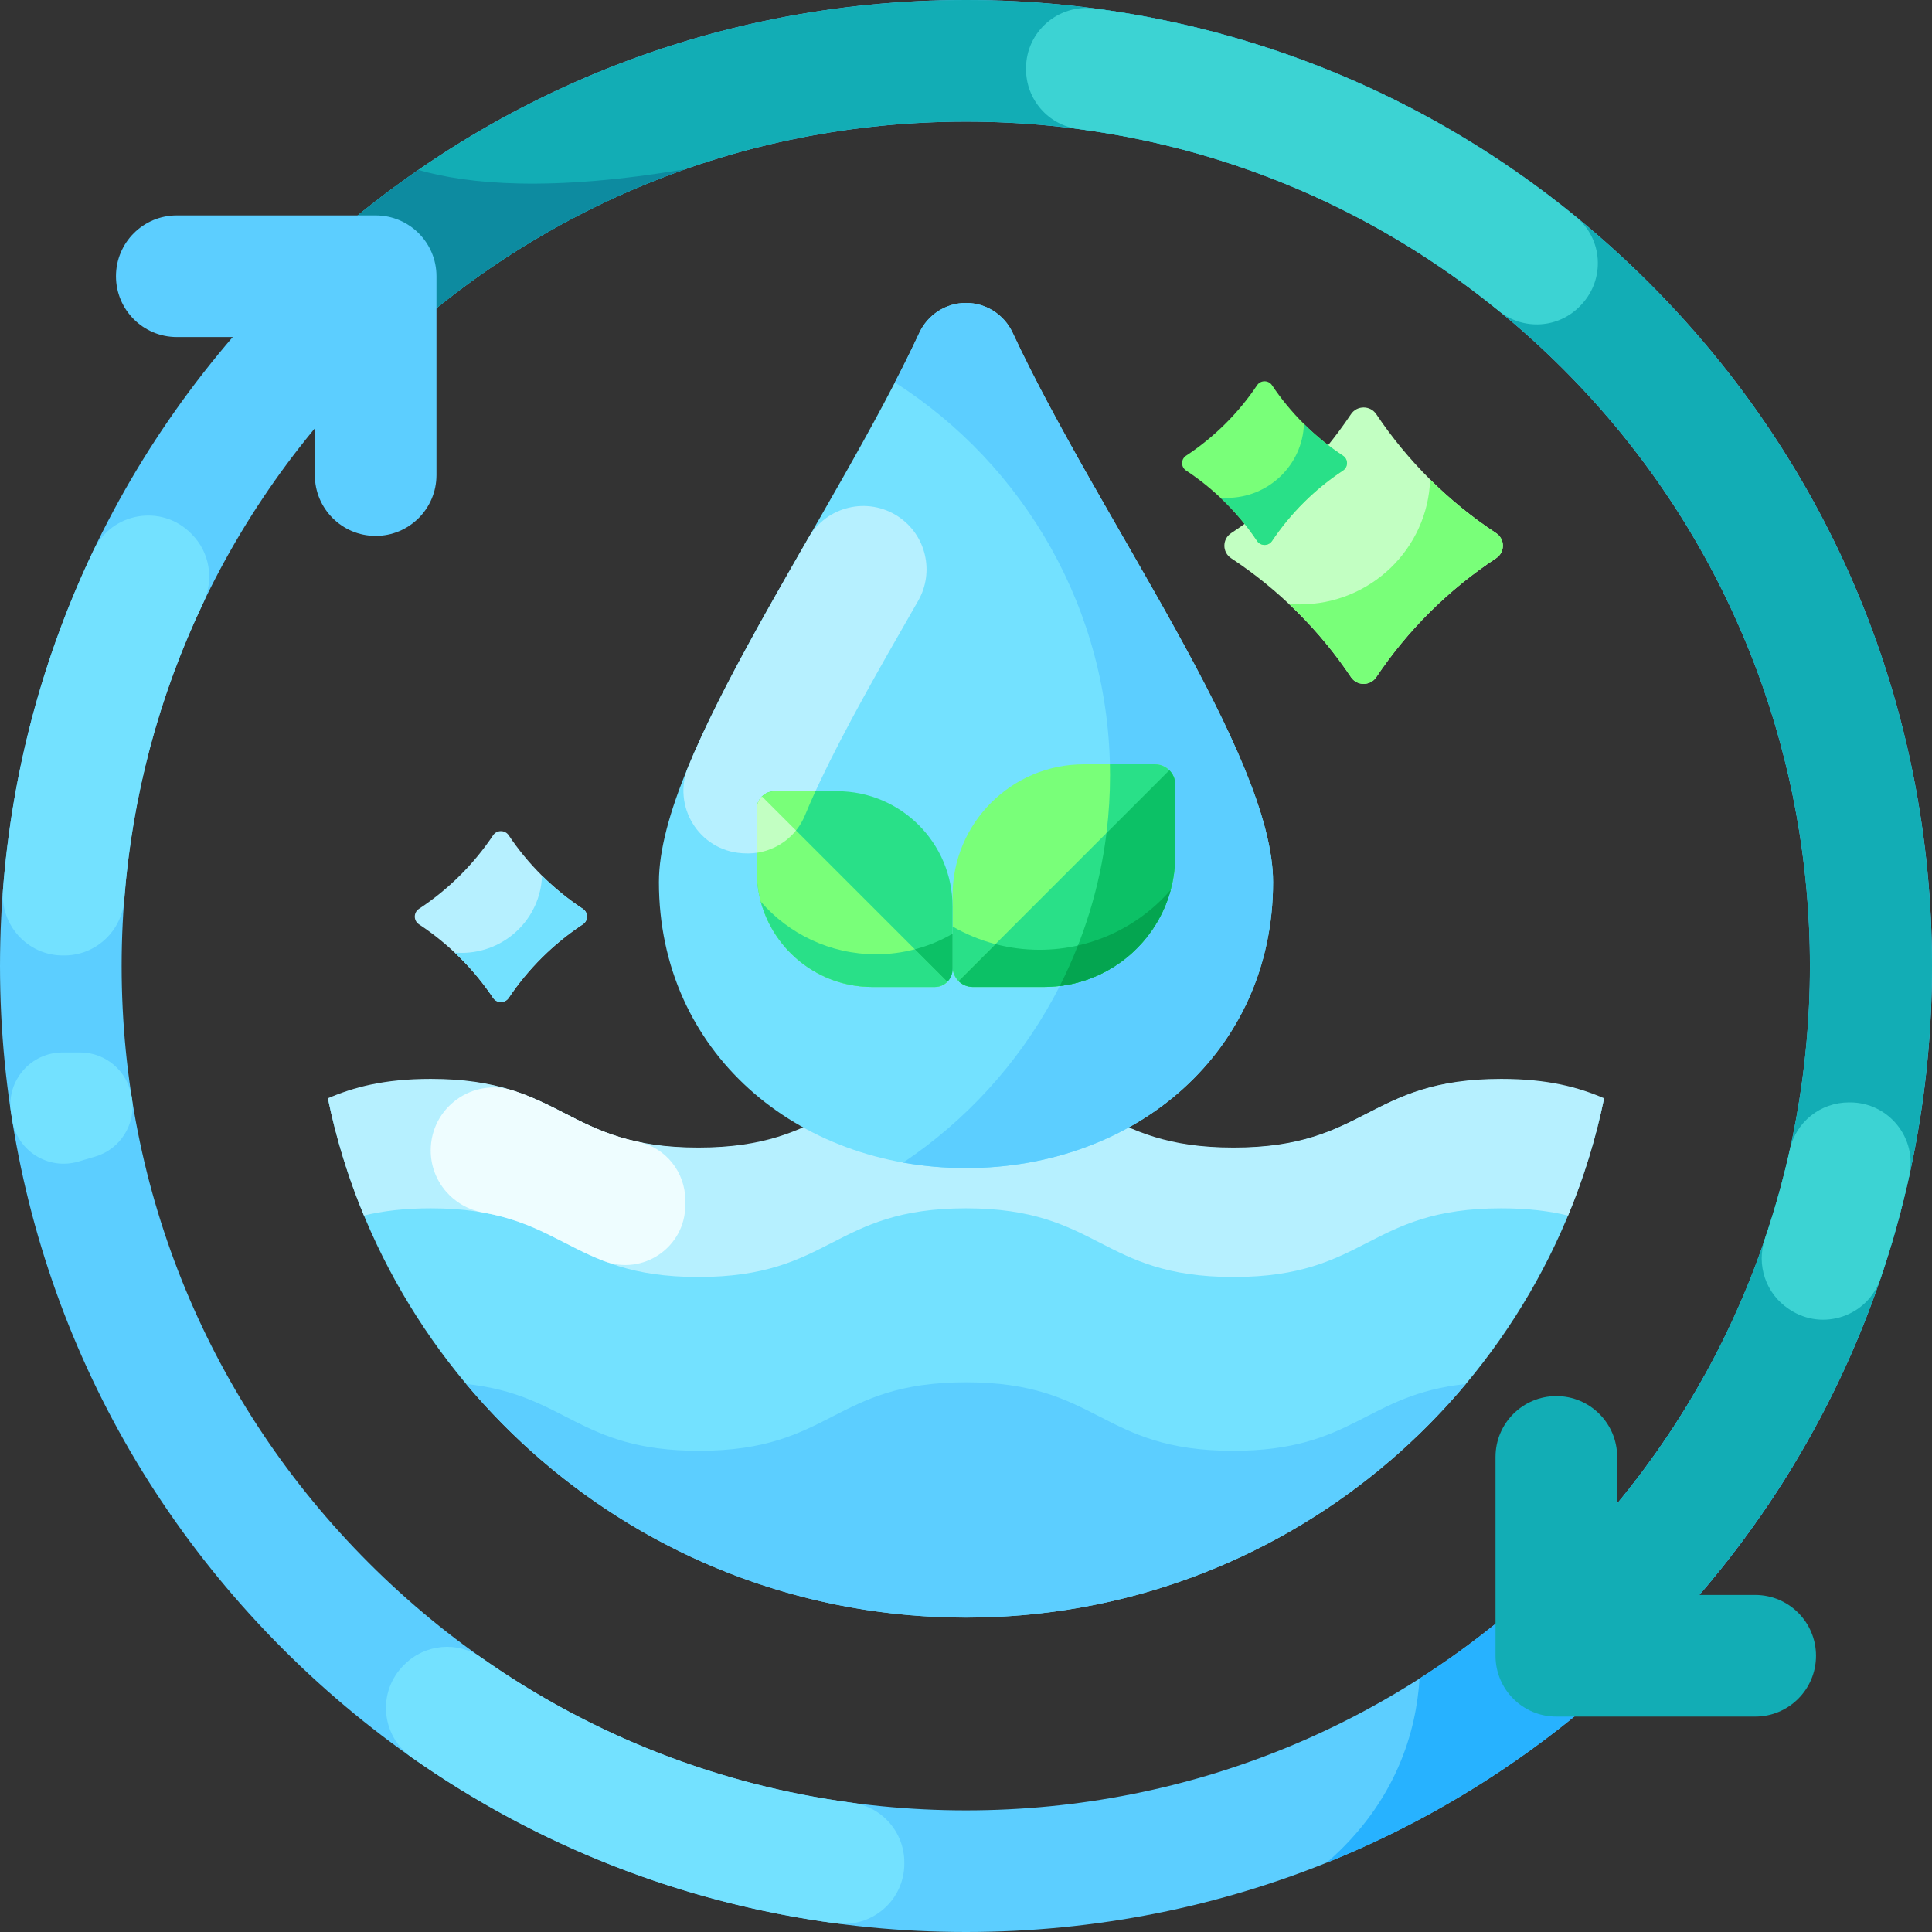 <svg id="Capa_1" enable-background="new 0 0 512 512" height="512" viewBox="0 0 512 512" width="512" xmlns="http://www.w3.org/2000/svg"><rect x="0" y="0" width="512" height="512" fill="#333333" stroke="none"/><g><g><g><path d="m256 512c-68.38 0-132.667-26.629-181.019-74.981s-74.981-112.639-74.981-181.019 26.629-132.667 74.981-181.019 112.639-74.981 181.019-74.981 132.667 26.629 181.019 74.981 74.981 112.639 74.981 181.019-26.629 132.667-74.981 181.019-112.639 74.981-181.019 74.981zm0-479.765c-59.77 0-115.962 23.276-158.225 65.539s-65.54 98.456-65.54 158.226 23.276 115.962 65.539 158.225 98.456 65.54 158.226 65.54 115.962-23.276 158.226-65.539c87.245-87.246 87.245-229.205 0-316.451-42.264-42.264-98.456-65.54-158.226-65.54z" fill="#5cceff"/></g><g><path d="m225.868 477.753c-35.533-4.755-69.079-17.898-98.291-38.458-6.299-4.433-14.888-3.644-20.353 1.785-.077.076-.153.152-.23.229-7.067 7.02-6.034 18.7 2.113 24.432 33.393 23.493 71.736 38.516 112.349 43.96 9.62 1.29 18.2-6.108 18.2-15.814v-.323c0-7.977-5.883-14.753-13.788-15.811z" fill="#73e1ff"/></g><g fill="#73e1ff"><path d="m32.939 238.396c2.129-27.556 9.243-54.105 20.918-78.594 2.929-6.143 1.747-13.454-3.065-18.266-.079-.079-.158-.158-.237-.237-7.797-7.797-20.95-5.52-25.707 4.428-13.432 28.091-21.626 58.557-24.068 90.182-.719 9.314 6.565 17.297 15.907 17.297h.338c8.369 0 15.269-6.467 15.914-14.81z"/><path d="m34.957 291.001c-.015-.098-.03-.195-.046-.293-1.049-6.769-6.809-11.8-13.659-11.8h-4.673c-8.423 0-14.925 7.482-13.669 15.811.105.697.213 1.394.324 2.09 1.309 8.214 9.589 13.376 17.564 11.01 1.493-.443 2.984-.885 4.474-1.326 6.673-1.979 10.761-8.615 9.685-15.492z"/></g><path d="m475.222 388.412c-10.595 17.472-23.381 33.793-38.199 48.611-24.81 24.81-53.822 43.904-85.424 56.605 18.6-16.161 23.736-35.061 24.596-48.793 13.593-8.693 26.347-18.933 38.027-30.613 15.043-15.043 27.497-31.72 37.35-49.46z" fill="#27b2ff"/><path d="m465.147 422.679h-14.827c39.909-46.38 61.68-104.855 61.68-166.679 0-68.38-26.629-132.667-74.981-181.019s-112.639-74.981-181.019-74.981-132.667 26.629-181.019 74.981l22.793 22.793c42.264-42.263 98.456-65.539 158.226-65.539s115.962 23.276 158.226 65.539c82.166 82.166 86.937 212.853 14.339 300.67v-12.346c0-8.901-7.216-16.118-16.118-16.118-8.901 0-16.118 7.216-16.118 16.118v52.698c0 8.901 7.216 16.118 16.118 16.118h52.699c8.901 0 16.118-7.216 16.118-16.118 0-8.901-7.216-16.117-16.117-16.117z" fill="#12adb5"/><path d="m498.32 338.925c3.047-8.931 5.6-18.044 7.642-27.306 2.205-9.999-5.438-19.47-15.678-19.47h-.314c-7.476 0-14.014 5.153-15.63 12.452-1.762 7.957-3.962 15.835-6.598 23.598-2.369 6.977.192 14.665 6.347 18.715.092.06.183.121.275.181 8.728 5.739 20.583 1.716 23.956-8.17z" fill="#3cd3d3"/><path d="m417.656 57.483c-36.765-30.05-80.666-49.029-127.583-55.23-9.605-1.27-18.16 6.122-18.16 15.811v.318c0 7.98 5.891 14.762 13.803 15.806 40.979 5.405 79.327 21.964 111.453 48.184 6.476 5.286 15.93 4.69 21.671-1.386.074-.078.148-.156.221-.234 6.344-6.71 5.744-17.426-1.405-23.269z" fill="#3cd3d3"/><path d="m181.612 44.837c-31.193 10.96-59.775 28.872-83.833 52.941l-22.802-22.801c11.164-11.164 23.177-21.168 35.889-29.947 13.109 3.794 35.007 5.867 70.746-.193z" fill="#0d8ba0"/><g><g><path d="m99.552 142.019c-8.901 0-16.118-7.216-16.118-16.118v-36.58h-36.58c-8.901 0-16.118-7.216-16.118-16.118s7.216-16.118 16.118-16.118h52.698c8.901 0 16.118 7.216 16.118 16.118v52.698c0 8.902-7.216 16.118-16.118 16.118z" fill="#5cceff"/></g></g><g><path d="m425.053 291.33c-16.301 78.418-85.8 137.344-169.053 137.344s-152.752-58.926-169.053-137.344c6.812-2.955 14.925-5.254 27.497-5.254 35.384 0 35.384 18.159 70.778 18.159 35.373 0 35.373-18.159 70.767-18.159s35.394 18.159 70.778 18.159c35.394 0 35.394-18.159 70.778-18.159 12.583 0 20.695 2.299 27.508 5.254z" fill="#73e1ff"/><path d="m388.455 366.771c-31.666 37.834-79.256 61.903-132.455 61.903s-100.789-24.069-132.455-61.903c26.594 2.805 29.614 17.708 61.677 17.708 35.373 0 35.373-18.159 70.767-18.159s35.394 18.159 70.778 18.159c32.074 0 35.083-14.914 61.688-17.708z" fill="#5cceff"/><path d="m425.106 291.051c-2.213 10.756-5.437 21.157-9.552 31.086-4.846-1.182-10.563-1.923-17.708-1.923-35.47 0-35.47 18.202-70.928 18.202-35.47 0-35.47-18.202-70.928-18.202s-35.459 18.202-70.918 18.202-35.459-18.202-70.928-18.202c-7.145 0-12.851.741-17.697 1.913-4.126-9.918-7.339-20.319-9.552-31.075 6.759-2.901 14.828-5.136 27.25-5.136 35.47 0 35.47 18.202 70.928 18.202s35.459-18.202 70.918-18.202 35.459 18.202 70.928 18.202c35.459 0 35.459-18.202 70.928-18.202 12.421-.002 20.49 2.233 27.259 5.135z" fill="#b6f0ff"/><path d="m114.143 304.883c0-11.334 11.06-19.365 21.844-15.878 12.197 3.944 19.087 10.612 33.171 13.585 7.285 1.547 12.454 8.059 12.454 15.516v1.246c0 11.175-11.239 18.847-21.662 14.796-10.791-4.189-17.812-10.318-31.913-12.815-8.013-1.418-13.894-8.313-13.894-16.45z" fill="#eefdff"/></g></g><g><path d="m256 80.274c-5.315 0-10.12 3.103-12.363 7.921-22.766 48.887-69.018 111.677-69.018 145.562 0 44.946 36.436 75.793 81.381 75.793s81.381-30.848 81.381-75.793c0-33.885-46.252-96.675-69.018-145.562-2.243-4.818-7.048-7.921-12.363-7.921z" fill="#73e1ff"/><path d="m337.377 233.762c0 44.937-36.432 75.793-81.381 75.793-5.711 0-11.276-.503-16.652-1.453 33.069-22.161 54.828-59.868 54.828-102.659 0-43.73-22.731-82.152-57.018-104.09 2.313-4.47 4.481-8.862 6.482-13.154 2.246-4.828 7.052-7.923 12.36-7.923 5.32 0 10.125 3.096 12.371 7.923 22.765 48.883 69.01 111.679 69.01 145.563z" fill="#5cceff"/><path d="m196.98 226.134c7.105.484 13.658-3.548 16.337-10.045 1.109-2.69 2.456-5.742 4.09-9.193 6.584-13.89 15.412-29.389 24.841-45.8.115-.2.506-.882 1.072-1.87 4.4-7.678 2.087-17.458-5.29-22.346-8.059-5.34-18.953-2.761-23.769 5.622-12.218 21.271-24.307 42.38-31.859 60.624-4.354 10.517 2.821 22.207 14.177 22.981z" fill="#b6f0ff"/><g><g><g><path d="m252.436 256.19v-18.818c0-19.232 15.591-34.823 34.823-34.823h18.818c2.965 0 5.369 2.404 5.369 5.369v18.818c0 19.232-15.591 34.823-34.823 34.823h-18.818c-2.966 0-5.369-2.404-5.369-5.369z" fill="#79ff79"/></g><g><path d="m311.45 207.924v18.809c0 17.803-13.355 32.488-30.599 34.566 8.516-16.775 13.321-35.751 13.321-55.856 0-.972-.011-1.933-.034-2.895h11.936c2.973.001 5.376 2.403 5.376 5.376z" fill="#29e088"/></g><g><path d="m311.451 207.912v18.821c0 19.237-15.599 34.823-34.823 34.823h-18.821c-1.49 0-2.833-.604-3.799-1.571l55.873-55.859c.966.967 1.57 2.31 1.57 3.786z" fill="#29e088"/></g><g><path d="m310.229 235.862c-4 14.807-17.532 25.694-33.601 25.694h-18.821c-1.49 0-2.833-.604-3.799-1.571l9.786-9.786c3.732.98 7.639 1.504 11.679 1.504 13.868 0 26.312-6.135 34.756-15.841z" fill="#0cc166"/><path d="m263.794 250.199-9.786 9.786c-.967-.98-1.571-2.322-1.571-3.799v-10.659c3.517 2.041 7.33 3.625 11.357 4.672z" fill="#29e088"/></g></g><g><g><path d="m252.437 256.839v-16.545c0-16.909-13.708-30.617-30.617-30.617h-16.545c-2.607 0-4.721 2.113-4.721 4.721v16.545c0 16.91 13.708 30.617 30.617 30.617h16.545c2.608-.001 4.721-2.114 4.721-4.721z" fill="#29e088"/></g><g><path d="m216.111 209.679c-1.073 2.336-2 4.47-2.794 6.415-2.224 5.387-7.108 9.075-12.763 9.913v-11.611c0-2.604 2.112-4.716 4.716-4.716h10.841z" fill="#79ff79"/></g><g><path d="m200.549 214.391v16.548c0 16.914 13.715 30.617 30.617 30.617h16.548c1.31 0 2.49-.531 3.34-1.381l-49.125-49.113c-.849.851-1.38 2.031-1.38 3.329z" fill="#79ff79"/></g><g><path d="m201.623 238.965c3.517 13.019 15.415 22.591 29.543 22.591h16.548c1.31 0 2.49-.531 3.34-1.381l-8.604-8.605c-3.281.862-6.716 1.322-10.269 1.322-12.192.001-23.134-5.393-30.558-13.927z" fill="#29e088"/><path d="m242.45 251.571 8.604 8.605c.85-.862 1.381-2.042 1.381-3.34v-9.372c-3.092 1.794-6.444 3.187-9.985 4.107z" fill="#0cc166"/></g></g></g><path d="m210.947 220.083c-2.559 3.185-6.27 5.308-10.393 5.923v-11.611c0-1.296.525-2.481 1.375-3.33z" fill="#c2ffc2"/><path d="m311.45 207.913v18.82c0 17.803-13.366 32.488-30.599 34.566 6.314-12.438 10.594-26.095 12.383-40.523l16.652-16.652c.96.973 1.564 2.314 1.564 3.789z" fill="#0cc166"/><path d="m310.232 235.863c-3.654 13.489-15.21 23.726-29.381 25.436 1.766-3.487 3.375-7.063 4.806-10.729 9.711-2.19 18.26-7.454 24.575-14.707z" fill="#04a550"/></g><g><g><g><g><g><path d="m154.452 244.962c1.478-.974 1.478-3.136 0-4.109-3.815-2.513-7.436-5.437-10.798-8.774-3.363-3.337-6.309-6.93-8.841-10.716-.981-1.467-3.16-1.467-4.141 0-2.532 3.786-5.478 7.379-8.841 10.716s-6.984 6.261-10.798 8.774c-1.478.974-1.478 3.136 0 4.109 3.815 2.513 7.436 5.437 10.798 8.774 3.363 3.337 6.309 6.93 8.841 10.716.981 1.467 3.16 1.467 4.141 0 2.532-3.786 5.478-7.379 8.841-10.716s6.984-6.261 10.798-8.774z" fill="#b6f0ff"/></g></g><g><g><path d="m154.453 244.96c-3.814 2.513-7.435 5.436-10.799 8.774s-6.309 6.931-8.842 10.717c-.982 1.464-3.158 1.464-4.139 0-2.532-3.785-5.478-7.378-8.842-10.717-.438-.434-.882-.863-1.332-1.284.594.05 1.194.074 1.801.074 11.543 0 20.953-9.097 21.341-20.459.006.006.006.006.013.012 3.364 3.338 6.984 6.261 10.799 8.774 1.476.975 1.476 3.135 0 4.109z" fill="#73e1ff"/></g></g></g></g></g><g><g><g><g><g><g><path d="m396.486 147.932c2.39-1.575 2.39-5.072 0-6.646-6.17-4.064-12.026-8.793-17.464-14.19s-10.203-11.209-14.299-17.331c-1.587-2.372-5.111-2.372-6.697 0-4.095 6.123-8.86 11.934-14.299 17.331s-11.295 10.126-17.464 14.19c-2.39 1.575-2.39 5.072 0 6.646 6.17 4.064 12.026 8.793 17.464 14.19s10.203 11.209 14.299 17.331c1.587 2.372 5.111 2.372 6.697 0 4.095-6.123 8.86-11.934 14.299-17.331s11.295-10.126 17.464-14.19z" fill="#c2ffc2"/></g></g><g><g><path d="m396.488 147.929c-6.169 4.065-12.024 8.791-17.465 14.191-5.441 5.399-10.204 11.21-14.3 17.332-1.588 2.368-5.107 2.368-6.695 0-4.096-6.122-8.859-11.933-14.299-17.332-.708-.703-1.426-1.395-2.154-2.077.961.08 1.932.12 2.913.12 18.668 0 33.888-14.712 34.515-33.088.01.01.01.01.02.02 5.441 5.399 11.296 10.126 17.465 14.191 2.386 1.575 2.386 5.068 0 6.643z" fill="#79ff79"/></g></g></g></g></g><g><g><g><g><g><path d="m355.911 124.7c1.415-.932 1.415-3.003 0-3.935-3.653-2.407-7.121-5.207-10.341-8.402s-6.042-6.637-8.467-10.262c-.94-1.405-3.026-1.405-3.966 0-2.425 3.625-5.246 7.067-8.467 10.262s-6.688 5.996-10.341 8.402c-1.415.932-1.415 3.003 0 3.935 3.653 2.407 7.121 5.207 10.341 8.402 3.22 3.196 6.042 6.637 8.467 10.262.94 1.405 3.026 1.405 3.966 0 2.425-3.625 5.246-7.067 8.467-10.262 3.22-3.196 6.688-5.996 10.341-8.402z" fill="#79ff79"/></g></g><g><g><path d="m355.912 124.698c-3.653 2.407-7.12 5.206-10.341 8.403-3.222 3.197-6.042 6.638-8.467 10.263-.94 1.402-3.024 1.402-3.964 0-2.425-3.625-5.246-7.066-8.467-10.263-.419-.416-.844-.826-1.275-1.23.569.048 1.144.071 1.725.071 11.054 0 20.066-8.712 20.437-19.592.006.006.006.006.012.012 3.222 3.197 6.689 5.996 10.341 8.403 1.412.932 1.412 3-.001 3.933z" fill="#29e088"/></g></g></g></g></g></g></g></svg>